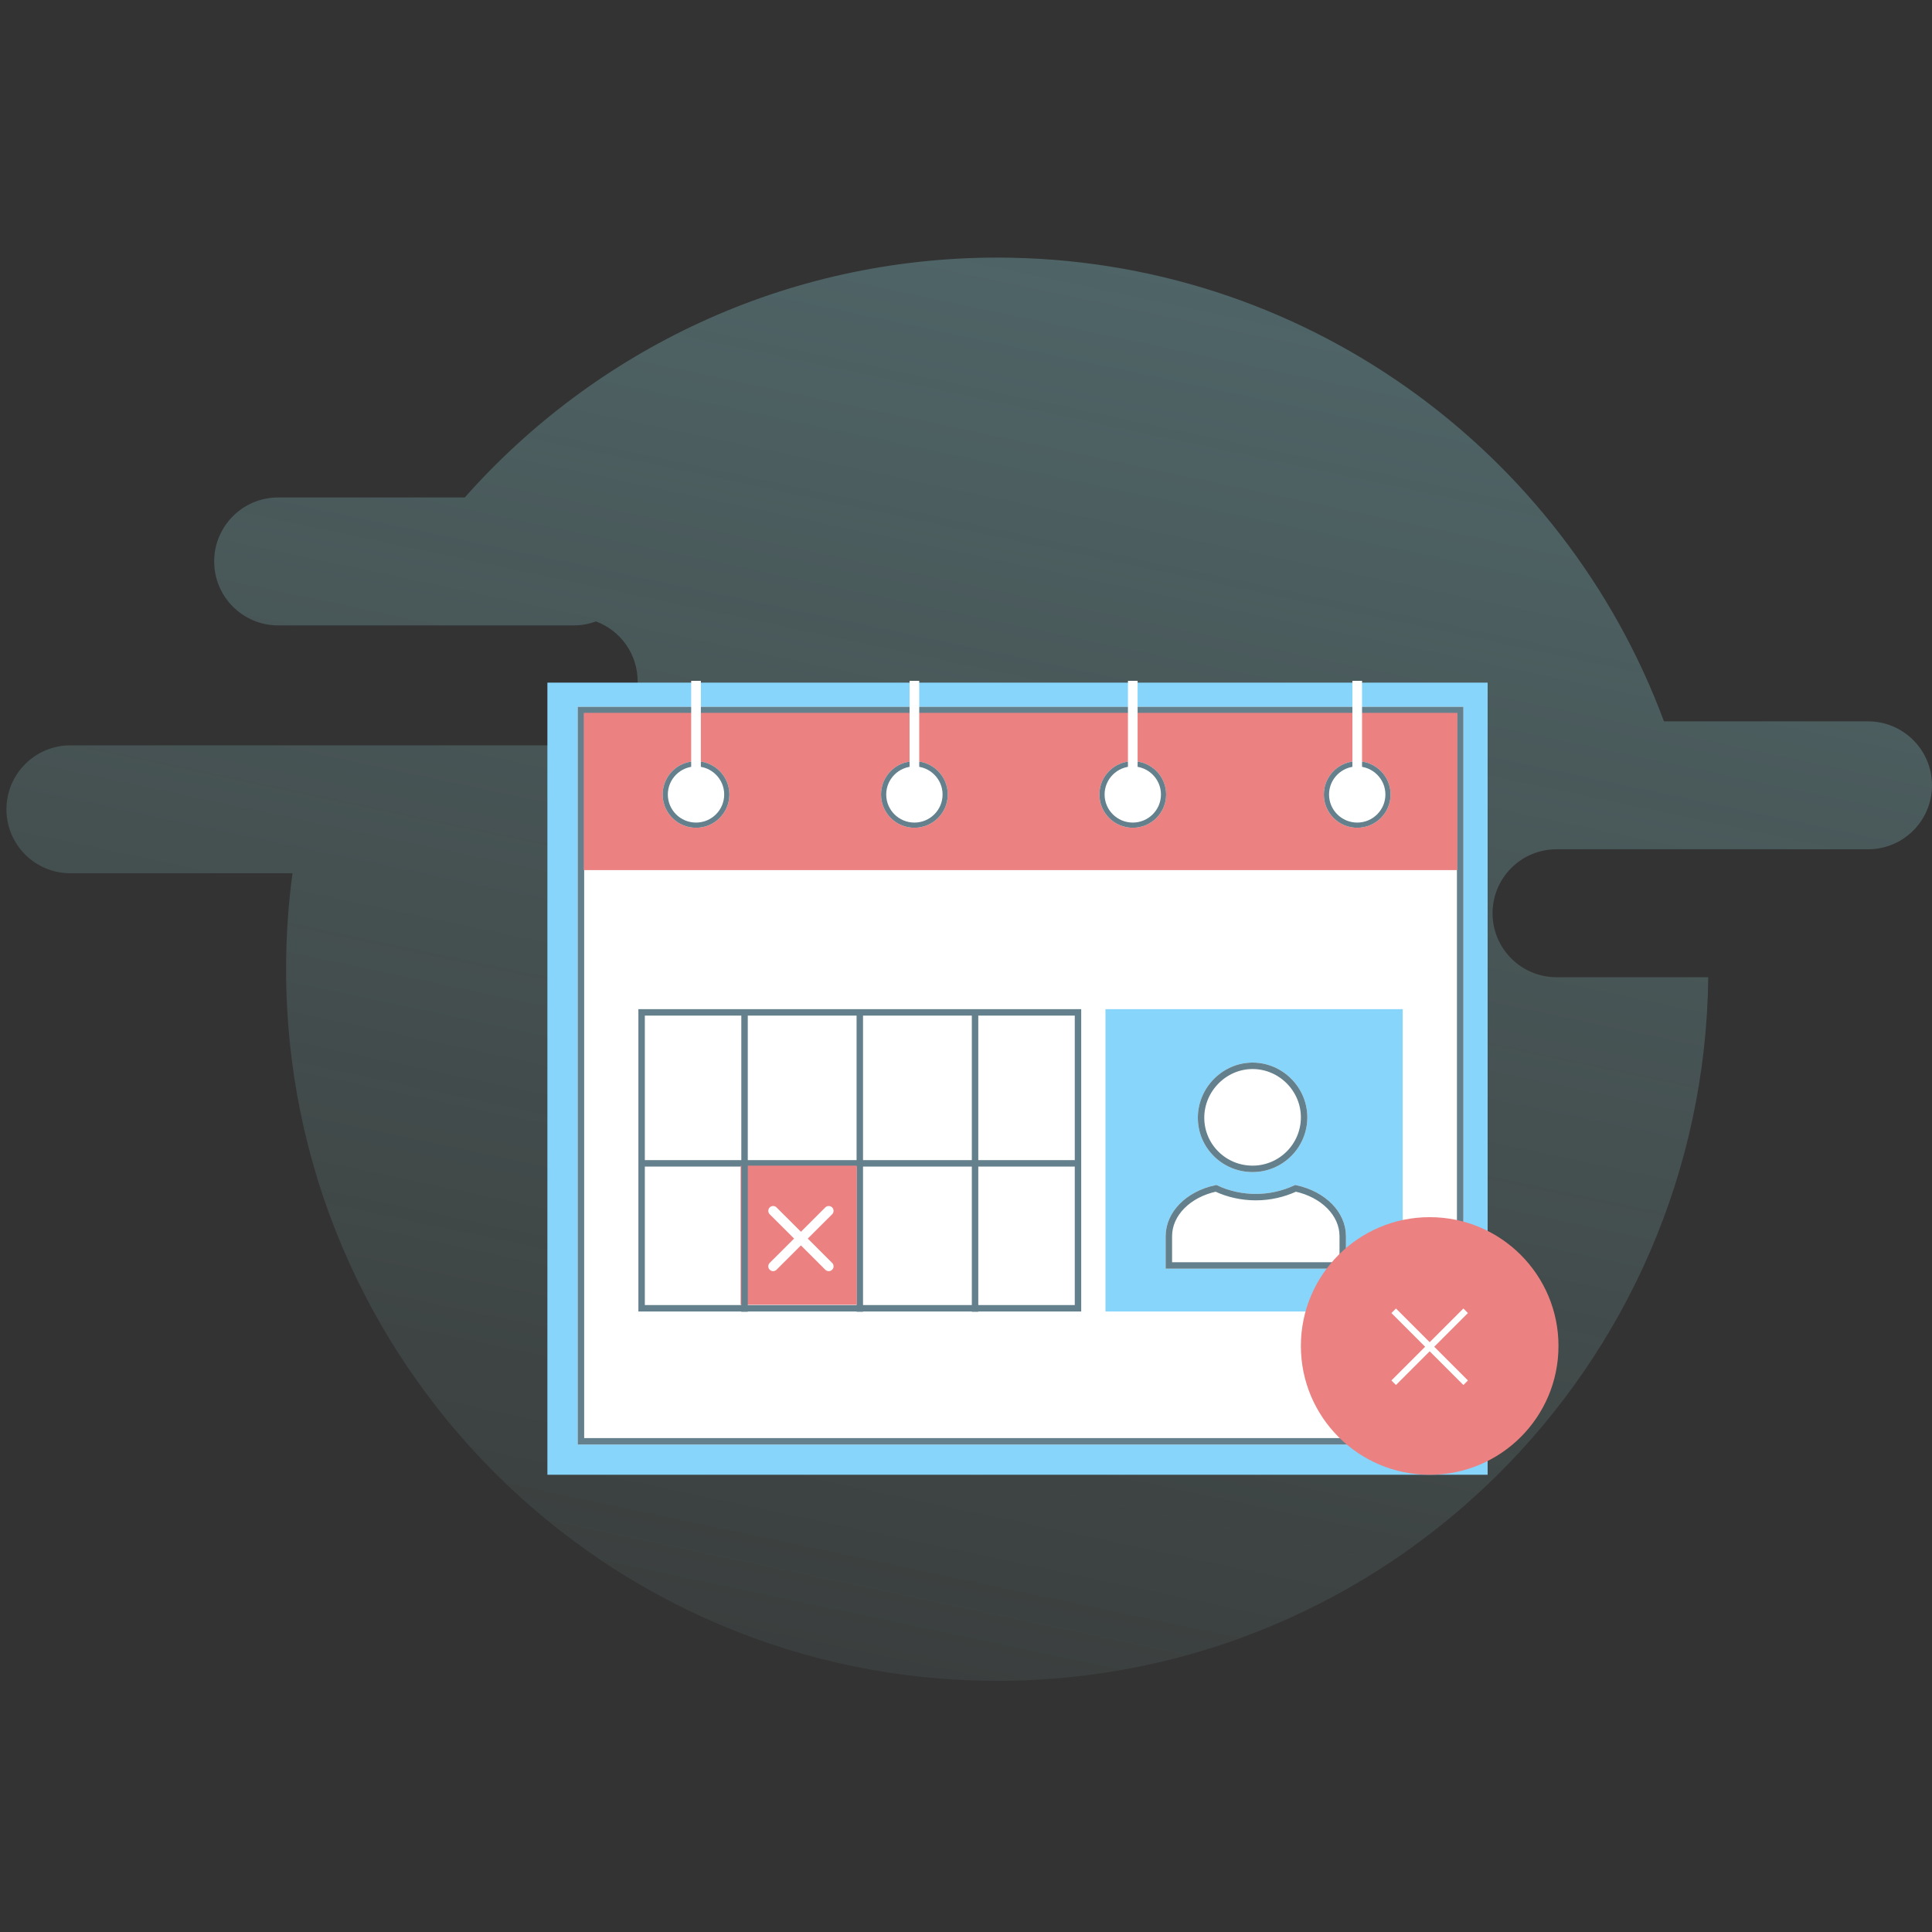 <?xml version="1.0" encoding="UTF-8"?>
<svg width="300px" height="300px" viewBox="0 0 300 300" version="1.1" xmlns="http://www.w3.org/2000/svg" xmlns:xlink="http://www.w3.org/1999/xlink">
    <rect x="0" y="0" width="300" height="300" fill="#333333" stroke="none"/>
    <!-- Generator: Sketch 48.2 (47327) - http://www.bohemiancoding.com/sketch -->
    <title>canceled leaves</title>
    <desc>Created with Sketch.</desc>
    <defs>
        <linearGradient x1="169.961%" y1="-324.054%" x2="38.532%" y2="125.543%" id="linearGradient-1">
            <stop stop-color="#44C0FF" offset="0%"></stop>
            <stop stop-color="#B9F9F0" stop-opacity="0" offset="100%"></stop>
        </linearGradient>
        <rect id="path-2" x="4.71" y="3.756" width="137.523" height="114.55"></rect>
        <ellipse id="path-3" cx="23.077" cy="17.37" rx="5.181" ry="5.164"></ellipse>
        <ellipse id="path-4" cx="56.987" cy="17.37" rx="5.181" ry="5.164"></ellipse>
        <ellipse id="path-5" cx="90.897" cy="17.37" rx="5.181" ry="5.164"></ellipse>
        <ellipse id="path-6" cx="125.748" cy="17.37" rx="5.181" ry="5.164"></ellipse>
        <path d="M20.121,19 C18.303,19.862 16.242,20.389 14,20.389 C11.758,20.389 9.636,19.862 7.879,19 C3.333,19.91 0,23.119 0,26.951 L0,32 L28,32 L28,26.951 C28,23.071 24.606,19.91 20.121,19 Z" id="path-7"></path>
        <path d="M13.5,17 C18.216,17 22,13.158 22,8.5 C22,3.842 18.158,0 13.5,0 C8.842,0 5,3.901 5,8.558 C5,13.216 8.784,17 13.5,17 Z" id="path-8"></path>
    </defs>
    <g id="resized-illustrations_version-2" stroke="none" stroke-width="1" fill="none" fill-rule="evenodd">
        <g id="canceled-leaves">
            <g id="error-msg">
                <rect id="Rectangle-4" x="0" y="0" width="300" height="300"></rect>
                <path d="M265.255,151.742 C264.59,212.197 215.411,261 154.842,261 C93.86,261 44.423,211.527 44.423,150.5 C44.423,145.447 44.762,140.474 45.418,135.601 L10.933,135.601 C5.447,135.601 1,131.154 1,125.669 C1,120.183 5.447,115.736 10.933,115.736 L49.999,115.736 L89.08,115.736 C94.565,115.736 99.012,111.289 99.012,105.803 C99.012,101.536 96.322,97.897 92.544,96.492 C91.465,96.893 90.298,97.112 89.08,97.112 L43.19,97.112 C37.704,97.112 33.257,92.665 33.257,87.18 C33.257,81.694 37.704,77.247 43.19,77.247 L72.171,77.247 C92.4,54.401 121.941,40 154.842,40 C202.299,40 242.763,69.96 258.379,112.011 L290.067,112.011 C295.553,112.011 300,116.458 300,121.944 C300,127.429 295.553,131.876 290.067,131.876 L263.7,131.876 L241.696,131.876 C236.21,131.876 231.763,136.323 231.763,141.809 C231.763,147.295 236.21,151.742 241.696,151.742 L265.255,151.742 Z" id="Combined-Shape" fill="url(#linearGradient-1)"></path>
            </g>
            <g id="Group-35" transform="translate(85, 106)">
                <rect id="Rectangle-60" fill="#87D5FA" x="0" y="0" width="146" height="123"></rect>
                <g id="Rectangle-61">
                    <use fill="#FFFFFF" fill-rule="evenodd" xlink:href="#path-2"></use>
                    <rect stroke="#64808C" stroke-width="1" x="5.21" y="4.256" width="136.523" height="113.55"></rect>
                </g>
                <rect id="Rectangle-61-Copy" fill="#EB8181" x="5.652" y="4.695" width="135.639" height="24.412"></rect>
                <g id="Oval-23">
                    <use fill="#FFFFFF" fill-rule="evenodd" xlink:href="#path-3"></use>
                    <ellipse stroke="#64808C" stroke-width="0.805" cx="23.077" cy="17.37" rx="4.778" ry="4.762"></ellipse>
                </g>
                <g id="Oval-23-Copy">
                    <use fill="#FFFFFF" fill-rule="evenodd" xlink:href="#path-4"></use>
                    <ellipse stroke="#64808C" stroke-width="0.805" cx="56.987" cy="17.37" rx="4.778" ry="4.762"></ellipse>
                </g>
                <g id="Oval-23-Copy-2">
                    <use fill="#FFFFFF" fill-rule="evenodd" xlink:href="#path-5"></use>
                    <ellipse stroke="#64808C" stroke-width="0.805" cx="90.897" cy="17.37" rx="4.778" ry="4.762"></ellipse>
                </g>
                <g id="Oval-23-Copy-3">
                    <use fill="#FFFFFF" fill-rule="evenodd" xlink:href="#path-6"></use>
                    <ellipse stroke="#64808C" stroke-width="0.805" cx="125.748" cy="17.37" rx="4.778" ry="4.762"></ellipse>
                </g>
                <path d="M23.077,0.469 L23.077,13.615" id="Line-38" stroke="#FFFFFF" stroke-width="1.5" stroke-linecap="square"></path>
                <path d="M56.987,0.469 L56.987,13.615" id="Line-38-Copy" stroke="#FFFFFF" stroke-width="1.5" stroke-linecap="square"></path>
                <path d="M125.748,0.469 L125.748,13.615" id="Line-38-Copy-2" stroke="#FFFFFF" stroke-width="1.5" stroke-linecap="square"></path>
                <path d="M90.897,0.469 L90.897,13.615" id="Line-38-Copy-3" stroke="#FFFFFF" stroke-width="1.5" stroke-linecap="square"></path>
                <rect id="Rectangle-62" stroke="#64808C" x="14.629" y="51.202" width="67.761" height="45.947"></rect>
                <path d="M15.071,74.645 L81.948,74.645" id="Line-39" stroke="#64808C" stroke-linecap="square"></path>
                <path d="M66.406,52.111 L66.406,97.189" id="Line-40" stroke="#64808C" stroke-linecap="square"></path>
                <path d="M48.51,52.111 L48.51,97.189" id="Line-40-Copy" stroke="#64808C" stroke-linecap="square"></path>
                <rect id="Rectangle-64" fill="#EB8181" x="30" y="75" width="18.039" height="21.595"></rect>
                <g id="Group-5" transform="translate(35, 82)" stroke="#FFFFFF" stroke-linecap="round" stroke-width="1.5">
                    <path d="M0.049,8.634 L8.684,0.018" id="Shape"></path>
                    <path d="M0.049,8.634 L8.684,0.018" id="Shape-Copy" transform="translate(4.367, 4.326) scale(-1, 1) translate(-4.367, -4.326) "></path>
                </g>
                <path d="M30.613,52.111 L30.613,97.189" id="Line-40-Copy-2" stroke="#64808C" stroke-linecap="square"></path>
                <rect id="Rectangle-63" fill="#87D5FA" x="86.658" y="50.702" width="46.155" height="46.947"></rect>
                <g id="Group" transform="translate(96, 59)">
                    <g id="Shape">
                        <use fill="#FFFFFF" fill-rule="evenodd" xlink:href="#path-7"></use>
                        <path stroke="#64808C" stroke-width="1" d="M20.182,19.524 C18.249,20.414 16.166,20.889 14,20.889 C11.815,20.889 9.671,20.404 7.814,19.524 C3.503,20.447 0.5,23.479 0.5,26.951 L0.5,31.5 L27.5,31.5 L27.5,26.951 C27.5,23.47 24.485,20.455 20.182,19.524 Z"></path>
                    </g>
                    <g id="Shape">
                        <use fill="#FFFFFF" fill-rule="evenodd" xlink:href="#path-8"></use>
                        <path stroke="#64808C" stroke-width="1" d="M13.5,16.5 C17.919,16.5 21.5,12.902 21.5,8.5 C21.5,4.119 17.881,0.5 13.5,0.5 C9.131,0.5 5.5,4.165 5.5,8.558 C5.5,12.948 9.069,16.5 13.5,16.5 Z"></path>
                    </g>
                </g>
            </g>
            <g id="Group-2" transform="translate(202, 189)">
                <g id="Group-4" fill="#EB8181">
                    <circle id="Oval-10" cx="20" cy="20" r="20"></circle>
                </g>
                <g id="Group-3" transform="translate(13, 13)" fill="#FFFFFF" stroke="#FFFFFF">
                    <path d="M7,-0.778 L7,15.024" id="Path-16" transform="translate(7, 7.123) rotate(-315) translate(-7, -7.123) "></path>
                    <path d="M1.413,1.536 L12.587,12.71" id="Path-16-Copy"></path>
                </g>
            </g>
        </g>
    </g>
</svg>